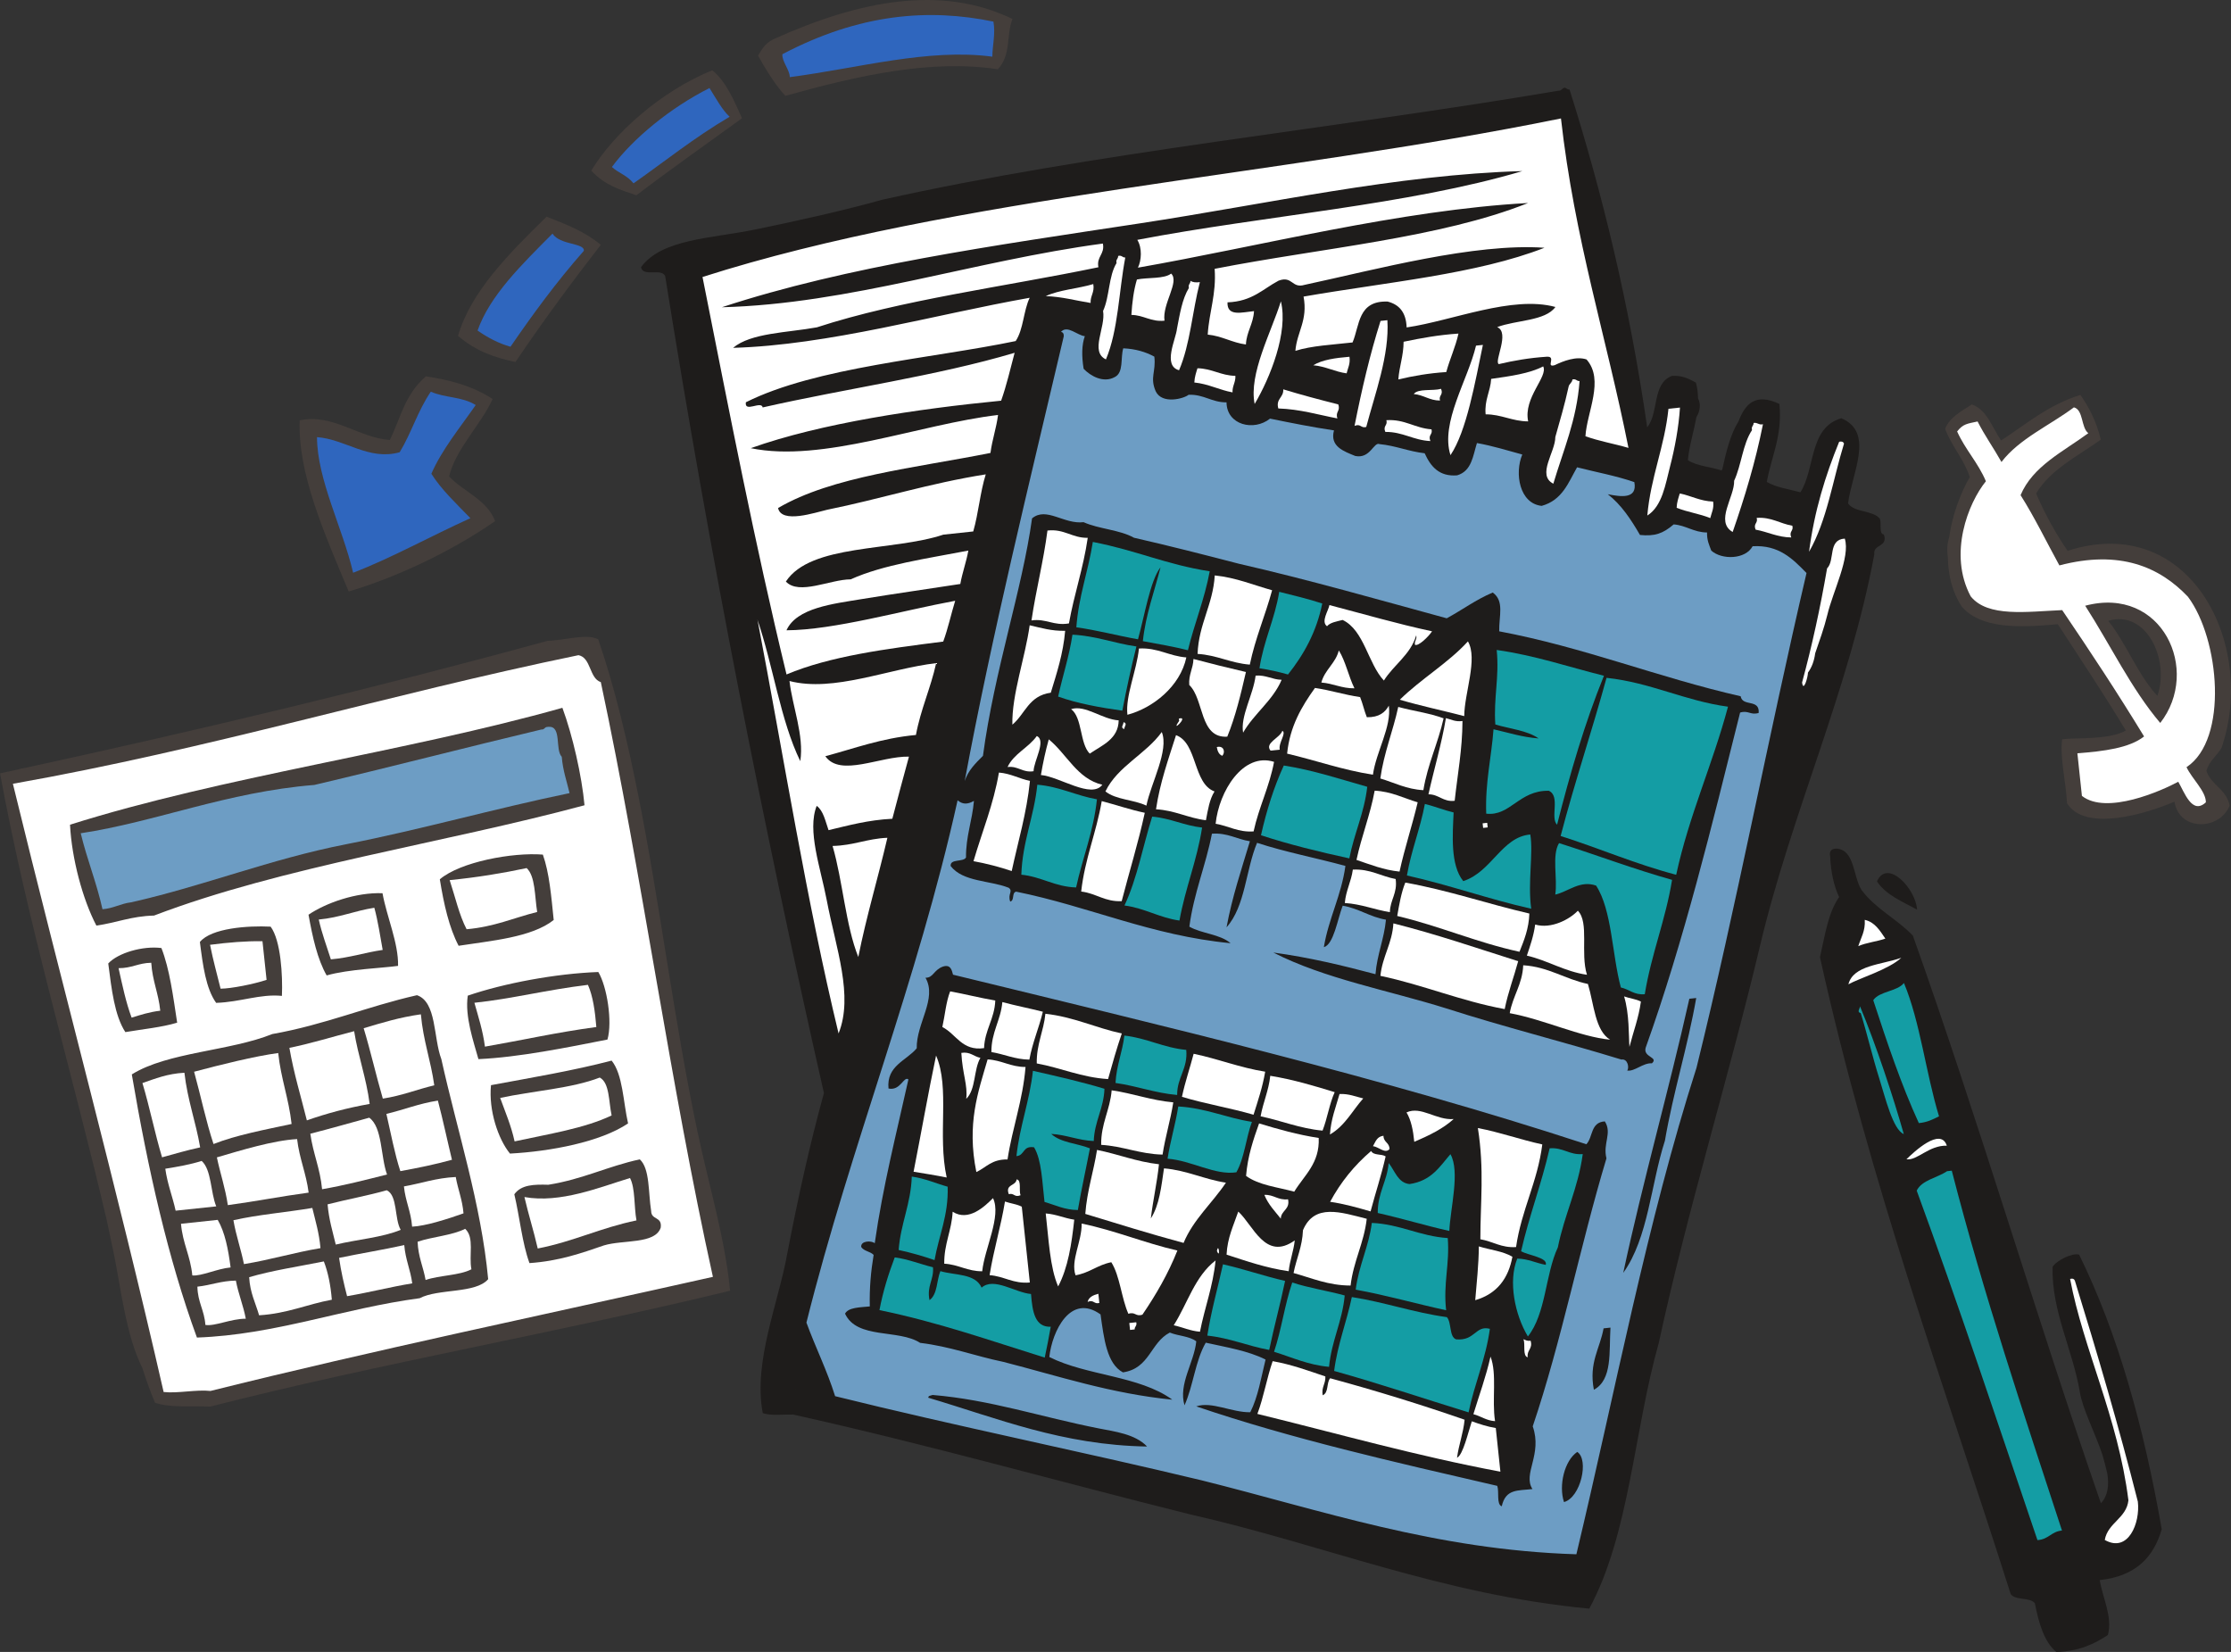 <?xml version="1.0" encoding="UTF-8"?><svg id="Capa_2" xmlns="http://www.w3.org/2000/svg" viewBox="0 0 483.06 357.64"><rect x="0" y="0" width="483.06" height="357.64" fill="#333333" stroke="none"/><defs><style>.cls-1{fill:#149da4;}.cls-1,.cls-2,.cls-3,.cls-4,.cls-5,.cls-6{fill-rule:evenodd;stroke-width:0px;}.cls-2{fill:#1e1c1b;}.cls-3{fill:#2f66be;}.cls-4{fill:#443e3b;}.cls-5{fill:#fff;}.cls-6{fill:#6d9dc4;}</style></defs><g id="Capa_1-2"><path class="cls-5" d="M450.22,343.04c-.11,2.96,2.03,5.48.85,7.96l-2.98.32c-.85-2.33-1.92-4.38-2.28-7.3,2.08.17,2.46-1.04,4.42-.97Z"/><path class="cls-2" d="M468.06,331.08c-3.91-22.35-9.56-42.55-17.88-59.44-1.36-.48-4.87,1.2-5.75,2.63-.25,9.55,4.32,17.85,5.89,27.03.54,3.63,3.27,8.8,4.89,13.63.39,1.37.77,2.76,1.07,4.1.4,2.54.14,4.8-1.39,6.42-14.03-40.39-26.43-82.79-40.71-122.88-3.44-3.62-8.06-5.78-11.11-9.88-1.88-2.91-1.43-8.73-5.47-8.97-1.1.02-1.54.57-1.34,1.65.17,3.54.83,6.48,1.95,8.84-2.44,3.48-3.08,8.43-4.15,13.02,10.95,49.44,26.93,92.67,41.3,137.9,1.11,1.44,4.07.59,5.23,1.96.85,4.38,2.02,8.37,4.65,10.57,5.03-.17,8.28-1.78,11.17-3.69,1.03-4.04-1.18-8.06-1.77-11.88,7.93-.86,11.69-5.09,13.41-10.98Z"/><path class="cls-2" d="M415.09,196.94c-3.13-1.75-6.62-3.06-8.69-6.11,2.22-5.03,8.42,1.56,8.69,6.11Z"/><path class="cls-5" d="M403.76,199.15c2.19.48,3.28,2.33,4.46,4.06-1.83.64-4.17.87-5.86,1.63.57-1.81,1.56-3.29,1.4-5.68Z"/><path class="cls-5" d="M411.67,207.36c-2.73,2.54-9.08,4.42-11.45,5.74,1.05-4.15,7.15-4.21,11.45-5.74Z"/><path class="cls-1" d="M412.25,212.83c3.51,8.4,4.76,19.6,7.59,28.85-1.28.64-2.51,1.3-4.37,1.47-3.79-8.25-6.86-17.39-9.87-26.61,1.33-1.96,5.19-1.87,6.65-3.72Z"/><path class="cls-1" d="M402.73,217.86c3.5,8.42,7.2,19.6,9.48,27.66-2.34-.93-3.99-7.84-5.3-12.01-1.47-4.66-2.72-10.01-4.02-14.16-.92-.27-.17-.89-.16-1.49Z"/><path class="cls-5" d="M421.53,248.04c-3.9-.11-6.42,3.29-8.74,2.94,1.55-1.52,7.39-7.06,8.74-2.94Z"/><path class="cls-1" d="M421.61,253.56l.99-.11c7,27.16,15.53,52.42,23.86,77.91-2.35.22-2.87,1.93-5.31,2.07-8.6-25.36-17.06-50.89-26.14-75.66,1.1-2.29,4.45-2.76,6.59-4.22Z"/><path class="cls-5" d="M448.22,276.88c.57-.14.89.02,1.04.4,4.81,15.61,9.47,31.4,13.63,47.82.54,4.65-2.09,11.18-7.16,8.3.64-3.73,4.7-4.68,5.12-8.58-2.27-18.02-9.73-32.58-12.63-47.93Z"/><path class="cls-2" d="M407.9,115.72c-1.14-.09-.46-2.42-.87-3.43-1.65-1.9-5.36-1.24-6.89-3.29.81-6.56,5.82-15.36-1.45-18.45-7.05,2.04-5.61,10.93-8.86,16.03-2.49-.67-5.22-1.04-7.28-2.24,1.01-5.55,3.4-9.98,2.73-16.88-5.2-2.49-7.43.03-8.84,3.74-1.79,2.87-2.71,6.71-3.52,10.39-.06.09-.12.19-.18.27-2.36-.83-5.31-.92-7.28-2.24.28-3.04,1.29-6.16,1.84-9.3.8-1.25,1.01-2.83.36-4.09-.03-1.13-.13-2.26-.46-3.39-1.47-.81-2.95-1.61-5.19-1.46-4.34,1.64-2.8,8.03-5.36,11.13-3.83-26.57-9.7-50.62-16.81-73.13-.5.06-.64-.34-1.05-.39-.63.09-.62.71-1.45.66-48.33,8.22-100.49,13.35-146.31,23.59-8.01,2.24-17.99,4.49-27.47,6.44-9.58,1.97-20.28,2.02-24.77,8.17.47,2.23,4.48.09,5.24,1.95,9.76,61.05,21.41,119.75,34.37,176.85-3.08,11.15-5.62,22.72-7.9,34.53-1.92,10.93-7.46,23.57-5.35,34.76,1.78.61,4.34.26,6.57.31,29.15,6.48,57.13,14.42,85.75,21.56,29.08,6.57,54.69,17.45,86.64,20.46,8.72-16.13,9.68-38.53,15.02-57.4,6.41-29.53,15.19-57.62,22-86.3,6.81-28.67,19.28-55.35,24.7-84.57-.32-2.23,3.02-1.5,2.07-4.25Z"/><path class="cls-5" d="M337.98,25.62c2.93,26.19,9.87,47.41,14.62,71.35-3.06-.9-6.4-1.46-9.32-2.53.32-5.24,4.15-12.17.24-16.62-2.22-.76-5.06.35-6.9,1.24-2.05.6.47-1.97-1.71-1.83-3.81.25-7.2.85-10.39,1.6-1.09-.55,2.49-6.85-.35-8.01,4.09-1.55,10.41-1.29,12.61-4.36-9.4-2.55-22.25,2.97-32.21,4.43-.13-3.4-1.72-4.98-4.11-5.6-6.47-.23-6.03,5.13-7.6,8.85-4.27.49-8.89.7-12.38,1.82.33-4.13,2.74-6.58,1.77-11.75,17.9-3.12,37.52-4.84,52.17-10.57-15.23-1.06-36.55,4.73-51.94,8.03-2.81.85-2.6-2.03-5.63-.91-3.41,1.79-5.69,4.5-11.07,4.7-.12,3.15,3.11,2.15,5.74,1.9-.14,2.77-1.62,4.45-1.75,7.22-3.01-.39-5.18-1.84-8.27-2.14.3-4.91,1.9-8.77,1.5-14.24,22.94-4.49,48.8-6.64,67.87-14.25-27.8,1.52-58.36,9.43-84.48,14,.76-1.56.96-4.25-.14-6.02,27.44-5.25,58.57-7.52,83.38-14.89-27.16.76-55.09,7.09-82.76,11.31-31.77,4.84-63.34,9.23-90.57,18.17,27.6-.7,54.61-10.06,82.5-13.79.46,2.34-1.42,2.79-.97,5.13-20.43,4.24-42.66,7.04-60.96,13.01-6.44,1.17-14.28,1.19-18.14,4.44,20.75-.6,43.53-7.18,64.22-10.84-1.36,2.84-1.33,6.81-3.03,9.37-18.13,3.78-43.19,5.63-58.42,13.25-.37,2.33,3.36-.4,3.64,1.12,18-4.09,37.7-6.81,54.55-11.83-.93,3.49-1.75,7.07-2.92,10.37-17.91,1.75-39,4.85-54.21,10.28,15.48,3.21,36.51-5.18,53.54-7.19-.37,2.89-1.27,5.34-1.64,8.22-16.23,3.25-34.26,5.04-45.99,11.93.74,3.46,8.03.97,10.6.38,11.69-2.37,22.13-5.74,34.37-7.67-1.22,3.86-1.57,8.42-2.71,12.36-2.16.23-4.31.46-6.46.69-11.02,3.66-28.73,1.93-34.11,10.16,2.87,3.03,9.59-.47,14.03-.48,7.1-3.2,16.55-4.5,25.48-6.23-.45,2.51-1.29,4.71-1.74,7.23-6.51,1.02-14.12,2.08-21.27,3.26-6.27,1.04-14.17,1.89-16.37,6.77,10.31-.06,25.03-4.27,36.53-6.39-.9,2.92-1.55,6.01-2.59,8.83-12.32,1.56-24.57,3.17-33.93,7.12-6.97-28.78-12.24-56.17-18.19-86.05,54.56-17.43,125.11-21.93,185.89-34.33Z"/><path class="cls-5" d="M242.11,55.41c.79-.22.91.38,1.54.34-1.4,7.35-1.52,15.74-4.19,22.06-3.54-1.67,0-6.92-.62-10.49,1.43-3.09,1.17-7.54,2.92-10.37-.22-.79.38-.9.34-1.54Z"/><path class="cls-5" d="M253.57,59.22c1.9,1.78-1.95,6.54-1.43,10.21-2.97.3-4.47-1.22-7.17-1.25.17-2.74.5-5.36,1.2-7.67,2.4-.48,5.88-.09,7.41-1.28Z"/><path class="cls-5" d="M236.72,61.51c.32,1.78-.66,2.5-.58,4.08-3.22-.51-6.18-1.36-9.71-1.48,2.84-1.35,7.01-1.62,10.29-2.61Z"/><path class="cls-5" d="M257.76,60.79c.48.34,1.18.41,2.04.29-1.63,6.26-2.09,13.46-4.51,19.08-3.62-1.01-.67-6.73-.45-9,.62-3.14,1.1-6.38,2.58-8.82-.22-.79.38-.91.34-1.54Z"/><path class="cls-5" d="M277.34,65.24c1.64,6.68-2.33,16.56-5.68,22.22-1.32-6.49,3.58-15.5,5.68-22.22Z"/><path class="cls-6" d="M229.77,71.81c1.37-1.48,3.54.84,5.12.97-.67,1.87-.71,4.27-.26,7.06,1.48,1.57,4.29,3.15,6.73,1.8,1.99-.97,1.22-4.17,1.85-6.23,2.64.12,4.84.77,6.73,1.8.39,3.31-1.02,4.48.3,7.51,1.38,2.88,6.13,1.58,7.11.75,3.31-.14,5.02,1.67,8.22,1.64.05,4.92,5.93,6.32,9.42,3.52,4.55.93,9.11,1.84,13.85,2.55-.97,3.53,2.22,4.55,4.61,5.54,3.27.66,3.98-3.12,5.26-2.57,3.51.34,6.29,1.59,9.76,1.98,1.31,2.89,3.16,5.1,7.04,4.78,3.16-.94,3.41-4.22,4.28-6.99,3.45.61,6.58,1.61,9.82,2.48-1.72,4.1-.6,10.63,4.2,11.12,4.47-1.24,5.77-5.03,7.66-8.35,4.14,1.06,8.51,1.85,12.4,3.21.72,3.8-3.08,3.14-5.75,2.62,2.89,2.24,5.01,5.42,6.97,8.82,3.21.31,4.96-.28,7.3-2.29,2.7.21,4.35,1.74,7.22,1.75-.04,1.73.49,2.76.92,3.93,2.29,2.04,7.4,1.93,8.95-.95,5.71-.33,8.68,2.74,11.67,5.8-8.29,35.43-15.15,72-23.82,107.11-10.73,33.44-17.57,70.03-26.01,105.33-30.58-.96-55.04-9.5-81.14-16.01-26.26-6.31-53.24-11.74-79.36-18.22-1.78-5.67-4.23-10.51-6.21-15.93,9.68-38.68,23.99-73.63,32.73-113.08,1.06.9,2.12.94,3.54.13-.36,4.25-1.76,7.67-1.72,12.25-.56,1.06-3.49.21-3.32,1.86,2.67,3.45,8.42,3.07,12.57,4.7,1.02.79-.28,1.31.32,2.99,1.01-.25.27-1.9,1.28-2.15,15.88,3.22,29.27,9.52,46.44,11.16-2.34-1.99-6.23-2.04-8.93-3.58.96-7.26,3.54-13.2,4.89-20.13,3.37-.23,5.39,1.2,8.22,1.64-1.83,6.1-3.84,12.05-5.06,18.63,4.09-4.57,4.14-12.41,6.61-18.29,6.11,2,12.8,3.27,19.13,5-.88,6.41-3.62,11.31-4.67,17.59,2.13-.56,2.97-6.09,4.08-8.98,3.48.58,5.89,2.45,9.37,3.03-.4,4.21-1.93,7.53-2.27,11.8-7.11-1.89-14.34-3.63-22.12-4.69,11.15,5.71,24.91,8.17,37.49,12.11,12.38,3.99,25.37,7.22,37.87,11.06,1.44-.23,1.73,1.86,1.26,2.38,1.6.27,3.38-1.68,5.36-1.57,1.51-1.36-1.96-1.27-1.36-3.37,8.25-23.02,14.28-47.85,20.45-72.56,1.81-.55,2.23.62,4.02.08.25-3.12-3.51-1.28-3.9-3.61-17.91-4.08-33.86-10.59-52.28-14.06-.07-3.35,1.17-6.53-1.4-8.4-3.69,1.56-6.59,3.76-9.96,5.58-14.91-4.06-29.66-8.3-45-11.81-7.51-1.95-15.04-3.88-22.72-5.63-3.13-1.75-7.59-1.87-10.92-3.37-4.23.52-8.06-3.42-11.15-.82-2.13,15.47-8.17,32.96-10.63,51.41-1.6,1.59-3.21,3.16-3.95,5.45,5.82-31.36,14.04-64.72,21.45-96.3.02-.59-.21-.87-.6-.94ZM206.36,211.05c-.3-1.14-.57-2.3-2.21-1.78-2.03.75-2.05,2.44-3.76,2.41,2.58,4.53-2,9.86-1.9,15.28-2.27,2.71-6.58,3.77-6.11,8.7,2.61.57,3.3-2.76,4.31-1.97-2.59,11.69-5.53,23.11-7.29,35.47-.72-.62-3.08-.55-2.93.81.6.94,1.97.94,2.69,1.72-.58,3.47-.93,7.13-.83,11.15-2.17.22-4.63.19-5.36,1.57,2.59,5.6,11.59,3.29,16.26,6.32,6.48.77,11.92,2.86,18.03,4.12,11.92,3.06,23.24,6.86,36.57,8.18-7.15-5.22-18.56-5.16-26.63-9.24.61-5.59,4.6-13.88,11.09-9.22.74,5.26,1.36,10.68,4.85,12.55,5.85-.88,5.9-6.43,10.15-8.62,1.81.75,4.24.75,5.73,1.9-.47,4.63-3.92,9.25-2.55,13.85,1.9-4.22,2.33-9.63,4.6-13.56,4.49,1,9.18,1.75,12.95,3.65-.96,3.91-1.62,8.08-3.31,11.41-4,.07-8.34-2.41-11.7-1.27,20.68,7.03,42.97,12.08,65.18,17.21.45,1.31-.22,4.01.97,4.42.86-3.82,3.47-3.35,6.65-3.73-2.16-3.3,2.2-7.44.06-13.58,6.28-18.56,10.23-39,15.96-58.01-.82-3.28,1.28-5.45-.35-8.01-3.14.19-2.53,3.41-4,4.95-43.96-14.4-90.68-25.39-137.13-36.71ZM351.47,275.57c5.43-7.59,5.96-19.12,9.02-28.61,1.83-10.65,4.92-20.26,6.78-30.89-.5.05-.99.11-1.49.16-4.48,20.02-10,39.19-14.31,59.34ZM351.08,276.62c.36.29-.23-.19,0,0h0ZM248.37,313.17c-2.59-2.72-7.06-3.24-10.47-3.92-12.48-2.46-23.43-6.19-35.96-7.24-.38.15-.98.12-.94.6,15.04,4.46,28.99,10.26,47.37,10.56ZM345.11,300.88c4.06-2.17,3.27-8.27,3.59-13.45-.5.05-1,.11-1.49.16-.78,4.37-3.23,7.39-2.1,13.3ZM338.64,325.2c3.63-1,5.46-9.19,2.87-10.86-2.79,1.9-4.06,7.26-2.87,10.86Z"/><path class="cls-5" d="M300.4,69.33c.47,7.56-2.7,15.95-4.58,23.11-1.18.33-1.17-.79-2.53-.24,1.55-7.83,3.33-15.48,5.63-22.72l1.49-.16Z"/><path class="cls-5" d="M315.79,72.22c-.65,2.96-1.87,5.46-2.64,8.33-3.81.25-7.2.84-10.38,1.6.21-2.86,1.13-5.13,1.14-8.16,3.73-.78,7.55-1.48,11.88-1.77Z"/><path class="cls-5" d="M259.27,79.73c3.15.05,5.08,1.59,8.22,1.64.07,1.42-.69,2.17-.62,3.58-2.91-.53-5.18-1.83-8.27-2.14.05-1.18.38-2.12.68-3.09Z"/><path class="cls-5" d="M292.19,77.24c.21,1.54-.35,2.44-.62,3.59-2.59-.35-4.54-1.52-7.22-1.75,1.91-1.18,4.79-1.59,7.84-1.84Z"/><path class="cls-5" d="M321.08,74.67c-1.71,8.16-3.52,18.67-7.02,23.87-2.24-7.05,3.78-16.29,5.53-23.71l1.49-.16Z"/><path class="cls-5" d="M277.85,84.29c3.89,1.19,7.88,2.25,11.91,3.26.53,1.48-.69,1.56-.18,3.04-4.2-.8-8.07-2-12.8-2.16-.58-2.13,1.2-2.36,1.07-4.13Z"/><path class="cls-5" d="M334.13,79.32c1.14,2.2-4.33,6.75-3.25,11.91-3.48-.02-5.74-1.52-9.21-1.53-.29-3.12,1.04-4.92,1.2-7.67,4.14-.59,8.32-1.16,11.27-2.71Z"/><path class="cls-5" d="M306.11,85.31c.9-1.25,4.12-.62,5.91-1.13.56,1.36-.56,1.36-.23,2.54-2.27,0-3.55-1.23-5.68-1.41Z"/><path class="cls-5" d="M340.47,82.16c.79-.22.9.39,1.54.34-.61,8.44-3.54,15.01-5.68,22.22-3.66-1.87.46-6.88.43-10.1,1.01-3.59,2.06-7.12,2.87-10.87.11-.67.79-.88.83-1.6Z"/><path class="cls-5" d="M300.18,90.97c4-.26,6.17,1.73,9.77,1.98.32,1.17-.8,1.17-.24,2.54-3.66-.16-5.95-2.02-9.76-1.98-.56-1.36.56-1.36.23-2.54Z"/><path class="cls-5" d="M363.75,88.24c-.27,4.25-1.12,8.81-2.16,12.8-.97,3.72-1.66,8.55-4.91,10.57.73-8.35,3.73-14.86,4.58-23.11l2.49-.26Z"/><path class="cls-5" d="M379.68,91.57c.88-.16,1.12.5,2.04.28-1.64,8.22-3.97,15.88-6.56,23.33-3.9-2.27.43-7.58.32-11.1,1.59-3.42,1.84-7.9,3.87-10.97-.23-.79.38-.91.34-1.55Z"/><path class="cls-5" d="M398.22,95.64c.57-.14.89.02,1.05.39-2.43,7.89-3.7,16.71-7.57,23.43,1.13-8.78,3.54-16.53,6.52-23.82Z"/><path class="cls-5" d="M226.8,114.86c3.67-.41,5.33,1.64,8.72,1.58-.94,6.52-2.94,12.17-4.07,18.53-3.34.57-4.87-1.1-8.11-.65.98-6.63,2.59-12.75,3.46-19.47Z"/><path class="cls-1" d="M251.28,122.81c-2.24,2.89-3.46,10.53-4.88,15.6-4.5-.8-8.72-1.95-13.35-2.6.49-6.73,2.59-12.16,3.57-18.48,9.63,1.88,15.82,4.88,25.31,6.36-1.12,6.06-3.31,11.26-4.72,17.09-3.14-.8-6.47-1.36-9.76-1.97.63-5.85,2.5-10.71,3.83-16Z"/><path class="cls-5" d="M363.71,106.84c2.49.49,4.41,1.66,7.22,1.75.22,1.54-.36,2.44-.62,3.58-2.27-.94-5.01-1.3-7.28-2.24.04-1.18.38-2.12.68-3.09Z"/><path class="cls-5" d="M163.98,134.1c3.4,9.87,5.01,21.92,9.3,30.69.85-5.57-1.7-11.78-2.34-17.35,9.58,2.49,21.44-2.67,31.76-3.87-1.18,5.4-3.36,10.01-4.38,15.55-7.56.71-13.26,2.91-19.62,4.6,3.24,4.61,11.93-.05,18.11.09-1.23,4.46-2.42,8.95-3.6,13.45-5.28.27-9.47,1.44-13.81,2.47-.69-1.95-1.12-4.23-2.57-5.26-2.11,5.36.83,13.38,2.17,20.38,2,10.5,5.85,20.71,2.57,28.89-6.91-28.58-11.83-59.62-17.57-89.64Z"/><path class="cls-5" d="M263.03,124.58c4.61.48,8.33,2.07,12.41,3.21-1.48,5.47-3.65,10.39-4.83,16.1-4.14-.32-7.11-2.07-11.31-2.32.24-6.47,3.34-10.64,3.72-16.99Z"/><path class="cls-5" d="M380.36,112.12c3.2-.21,5.05,1.25,7.72,1.7.33,1.17-.79,1.17-.23,2.54-3-.04-5.08-1.22-7.72-1.69-.56-1.36.57-1.37.23-2.54Z"/><path class="cls-1" d="M276.98,128.13c3.15.79,6.33,1.54,9.32,2.53-1.24,6.12-3.97,11.03-7.42,15.37-1.96-.56-4.01-1.03-6.18-1.35.9-5.94,3.32-10.65,4.28-16.54Z"/><path class="cls-5" d="M222.95,135.37c2.43.56,4.74,1.27,7.68,1.2-.43,4.96-1.81,9.14-3.11,13.4-4.81.66-5.54,4.61-8.32,6.92-.15-6.49,2.76-14.44,3.75-21.52Z"/><path class="cls-5" d="M306.64,137.55c-1.21,4.17-4.86,6.37-7,9.79-3.48-3.75-4.25-10.87-8.93-13.12-1.29.33-2.7.54-3.38,1.36-1.38-1,.31-3.36.52-4.58,7.38,1.93,14.61,4.04,22.22,5.68-.72,1.1-2.97,3.33-3.71,2.91-.15-.89.5-1.11.28-2.04Z"/><path class="cls-1" d="M232.21,137.41c5.1.25,9.09,1.88,13.85,2.55-1.14,4.54-2.15,9.17-3.05,13.9-4.9-.69-9.67-1.54-13.9-3.05.98-4.51,2.39-8.68,3.1-13.4Z"/><path class="cls-5" d="M246.61,140.4c4.11-.21,6.54,1.66,10.26,1.93-1.34,6.29-7.25,10.96-12.76,12.42-.47-4.07,2.01-9.55,2.5-14.35Z"/><path class="cls-5" d="M258.41,142.67c3.75.99,7.53,1.94,11.36,2.82-1.12,4.85-2.27,9.68-4.04,14-6.06.37-4.97-8.09-8.23-11.19-.17-2.26.85-3.55.91-5.63Z"/><path class="cls-5" d="M289.89,140.83c1.46,2.32,2.11,5.64,3.38,8.19-2.76.04-4.59-1.06-7.17-1.25.72-2.75,3.09-4.17,3.78-6.94Z"/><path class="cls-5" d="M317.04,155.04c-4.63-1.21-9.43-2.21-13.95-3.55,4.56-4.5,10.45-7.92,14.75-12.63,2.19,3.78-.77,11.16-.8,16.17Z"/><path class="cls-5" d="M271.87,146.27c2.26-.17,3.55.85,5.63.91-1.91,4.51-5.97,7.3-8.34,11.44-.63-3.55,2.21-8.21,2.71-12.36Z"/><path class="cls-1" d="M324.07,140.72c8.29,1.17,15.52,3.66,23.22,5.58-4.13,10.15-7.31,21.06-10.15,32.25-1.54-1.53.77-6.2-1.79-7.35-6.46-.12-8.32,5.56-13.55,4.96-.25-6.72,1.12-12.13,1.58-18.27,3.2.72,6.18,1.71,9.76,1.98-2.52-1.76-6.22-2.06-9.37-3.02-.4-5.78.89-10.19.3-16.12Z"/><path class="cls-5" d="M231.92,153.53c3.08-1,6.69,2.21,10.3,2.43-.07,4.03-3.51,5.34-6.27,7.2-2.18-2.18-1.57-7.8-4.03-9.63Z"/><path class="cls-5" d="M294.49,150.91c.56,1.36.9,3,1.46,4.37,2.68.04,3.95-1.05,4.76-2.51.63,4.59-2.73,9.91-3.44,14.95-6.6-1.02-12.35-3.1-18.58-4.56.59-5.89,3.14-10.19,6.03-14.22,3.39.49,6.37,1.49,9.77,1.98Z"/><path class="cls-5" d="M243.27,156.35c.92.27.17.89.16,1.49-.92-.27-.16-.9-.16-1.49Z"/><path class="cls-5" d="M255.32,156.07s-.09-.49-.05-.5c2.34-.67-2.03,3.45.05.5Z"/><path class="cls-5" d="M224.49,159.35c2.11.95-.66,5.41-.7,7.62-2.42.37-3.29-1.18-5.63-.91,1.32-2.87,4.55-4.19,6.32-6.7Z"/><path class="cls-1" d="M374.15,153c-3.32,12.47-8.43,23.49-11.22,36.39-8.75-2.29-16.58-5.72-25.02-8.4,3.04-11.63,6.78-22.71,9.94-34.24,9.62,1.03,16.89,4.97,26.31,6.25Z"/><path class="cls-5" d="M227.08,160.07c3.93,3.2,6.14,8.54,11.6,9.83-2.37,3.13-9.27-1.76-13.3-2.11.45-2.67,1.01-5.24,1.7-7.72Z"/><path class="cls-5" d="M251.55,158.48c1.62,3.99-2.35,11.05-3.33,15.94-2.73-1.32-6.58-1.24-8.87-3.08,2.63-5.45,8.76-8.07,12.2-12.86Z"/><path class="cls-5" d="M308.19,171.07c-3.64-.19-6.27-1.62-9.32-2.53.78-5.58,2.74-10.21,3.88-15.49,3.22.89,6.8,1.33,9.82,2.47-1.2,5.39-3.46,9.93-4.38,15.55Z"/><path class="cls-5" d="M254.63,159.16c4.68,1.71,3.65,10.48,8.34,12.19-1.09,1.7-1.43,3.99-1.86,6.23-3.86-.47-6.75-2.15-10.81-2.37.86-5.82,2.69-10.85,4.33-16.04Z"/><path class="cls-5" d="M316.66,156.09c-.03,6.2-1.07,11.57-1.69,17.28-2.52.3-3.41-1.42-5.68-1.4,1.22-5.53,2.82-10.76,3.78-16.49,1.14.27,2.04.84,3.59.62Z"/><path class="cls-5" d="M263.46,161.74c1.52-.39,1.91,1.07,1.2,1.89-.71-.25-1.04-.96-1.2-1.89Z"/><path class="cls-5" d="M216.28,167.26c2.57.2,4.38,1.33,6.73,1.8-.71,7-2.57,13.07-3.95,19.52-2.63-.88-5.37-1.61-8.28-2.13,1.86-6.38,4.33-12.26,5.51-19.19Z"/><path class="cls-5" d="M275.86,164.95c-1.01,5.4-3.28,9.77-4.43,15.05-3.37.23-5.39-1.2-8.22-1.65.71-7.01,5.92-15.54,12.65-13.41Z"/><path class="cls-1" d="M224.61,169.89c4.82.4,8.39,2.37,12.9,3.16-.73,6.98-3.11,12.64-4.51,19.08-4.59-.13-7.51-2.33-11.86-2.76.24-7.22,2.77-12.6,3.46-19.47Z"/><path class="cls-1" d="M277.96,165.73c6.45,1.02,12.17,2.94,18.08,4.61-.65,5.69-2.85,10.12-3.88,15.5-6.57-1.43-13.02-3-19.13-5.01,1.21-5.39,2.81-10.46,4.94-15.1Z"/><path class="cls-5" d="M238.55,173.44c3.13.81,6.08,1.85,9.32,2.53-1.43,6.57-3.35,12.74-5,19.13-3.64.18-5.58-1.72-8.77-2.08.79-7.09,3.29-12.79,4.45-19.58Z"/><path class="cls-5" d="M192.14,181.38c-2.02,8.67-4.53,16.94-6.3,25.81-2.76-6.9-3.36-16.47-5.57-24.04,4.56-.1,7.42-1.58,11.87-1.77Z"/><path class="cls-5" d="M297.64,171.18c3.64.18,6.27,1.62,9.32,2.52-1.2,5.09-2.81,9.85-3.93,15-3.5-.36-6.35-1.53-9.32-2.53,1.1-5.17,2.97-9.72,3.94-15Z"/><path class="cls-1" d="M249.47,176.8c3.97.34,6.92,1.94,10.81,2.37-1.1,7.14-3.65,13.11-4.9,20.13-4.35-.61-7.52-2.69-11.91-3.26,2.74-5.81,3.99-12.84,6-19.24Z"/><path class="cls-1" d="M308.51,174.05c2.14.53,4.08,1.33,6.23,1.85-.21,4.77-.75,11.37,2.09,14.86,6.19-2.02,8.32-9.56,14.51-10.09.69,4.09-.58,10.4.2,16.07-9.23-2.07-17.67-5.14-26.91-7.2.94-5.45,2.88-10.1,3.89-15.5Z"/><path class="cls-5" d="M321.02,178.25l.99-.11.11.99-.99.11-.11-.99Z"/><path class="cls-1" d="M337.56,182.53c8.21,2.6,16.08,5.6,24.48,7.96-1.41,8.71-4.5,16.06-5.91,24.76-2.29.21-3.37-1.07-5.18-1.46-1.93-7.17-1.91-16.76-5.36-22.06-3.48-1.22-5.96,1.28-8.84,1.95.53-3.51-.79-8.52.82-11.15Z"/><path class="cls-5" d="M302.19,190.31c.43,3.08-1.2,4.49-1.25,7.17-3.36-.53-6.15-1.75-9.76-1.98.23-2.69,1.39-4.63,1.74-7.23,3.78-.18,6.1,1.45,9.27,2.04Z"/><path class="cls-5" d="M331.14,197.79c-.11,3.25-1.13,5.75-2.14,8.27-9.28-2.01-17.31-5.59-26.47-7.75.44-2.53.87-5.06,1.75-7.23,9.4,1.68,17.79,4.61,26.85,6.7Z"/><path class="cls-5" d="M301.7,199.91c9.32,2.34,18.08,5.37,27.02,8.19-.94,3.48-2.19,6.72-2.92,10.37-9.49-1.75-17.59-5.23-26.91-7.2.42-4.2,2.56-7.02,2.81-11.36Z"/><path class="cls-5" d="M343.61,211.04c-4.88-.71-8.42-3.08-13.01-4.15.72-2.14,1.47-4.27,1.8-6.73,3.47,1.03,7.5-1.14,9.24-2.99,2.5,2.56.5,9.14,1.97,13.87Z"/><path class="cls-5" d="M205.73,214.63c3.3.6,6.44,1.42,9.77,1.98-.15,3.97-2.28,6.34-2.43,10.31-4.79.68-6.02-3.05-9.03-4.57.57-2.57.79-5.43,1.69-7.72Z"/><path class="cls-5" d="M217.04,216.95c2.86.78,5.88,1.35,8.76,2.09-.85,3.56-2.25,6.66-2.92,10.37-3.14-.05-5.41-1.18-8.22-1.64-.04-4.28,2.02-6.85,2.37-10.81Z"/><path class="cls-5" d="M226.35,219.48c6.12.67,10.87,3.05,16.54,4.27-1.09,3.21-2.04,6.53-2.97,9.87-5.77-.36-10.16-2.42-15.44-3.39-.08-4.15,1.5-6.97,1.87-10.75Z"/><path class="cls-5" d="M202.68,228.53c3.05,7.04.27,17.17,2.3,26.4-2.34-.47-4.76-.86-7.17-1.25,1.65-8.37,3.13-16.87,4.87-25.16Z"/><path class="cls-5" d="M208.15,227.95c1.92-.32,2.69.8,4.13,1.07-1.5,2.57-.94,6.81-3.07,8.88.35-3-.8-5.25-1.06-9.95Z"/><path class="cls-1" d="M243.44,224.2c4.87.54,8.48,2.64,13.41,3.1.38,4.09-2.01,5.95-1.97,9.76-4.81-.42-8.73-1.95-13.35-2.6.2-3.78,1.5-6.67,1.92-10.27Z"/><path class="cls-5" d="M213.83,229.36c3.05.16,5.02,1.65,8.22,1.64-.59,7.24-2.85,13.15-3.9,20.02-3.45-.06-4.61,1.74-6.75,2.73-2.11-10.49.37-17.28,2.44-24.39Z"/><path class="cls-5" d="M351.65,215.72c1.17.43,2.57.56,3.64,1.12-.48,3.55-1.65,6.55-2.48,9.81-.18-2.4,0-7.13-1.16-10.94Z"/><path class="cls-1" d="M223.65,231.83c5.25,1.19,10.49,2.38,15.49,3.89-.15,4.26-2.16,7.04-2.32,11.31-3.38-.13-5.87-1.35-9.21-1.54,2.07,1.93,5.63,2.02,8.38,3.13-.85,4.47-1.84,8.83-2.61,13.35-2.85-.02-4.89-1.08-7.22-1.75-.51-4.25-.59-9.02-2.26-11.83-2.55-.39-1.95,1.75-3.82,1.91.71-6.55,2.86-11.92,3.57-18.48Z"/><path class="cls-5" d="M258.44,228.14c5.32,1.1,10,3.01,15.5,3.88-.56,3.33-1.57,6.3-2.52,9.32-5.02-1.47-10.51-2.36-15.5-3.88.68-3.24,1.72-6.19,2.53-9.32Z"/><path class="cls-5" d="M240.69,236.05c4.62.66,8.54,2.18,13.35,2.61-.61,3.91-1.72,7.4-2.32,11.31-4.91-.11-8.52-1.82-13.29-2.11-.07-4.6,1.92-7.54,2.27-11.81Z"/><path class="cls-5" d="M275.04,232.91c4.95.81,9.46,2.16,13.95,3.54-1.15,2.55-1.59,5.69-2.63,8.33-4.94-.46-8.87-2.15-13.41-3.1.54-3.04,1.75-5.55,2.09-8.77Z"/><path class="cls-1" d="M271.07,242.88c-1.3,3.49-1.6,7.79-3.37,10.92-4.63.71-9.67-2.55-14.9-2.94.61-3.91,1.71-7.4,2.32-11.31,5.95.33,10.42,2.48,15.94,3.33Z"/><path class="cls-5" d="M290.04,236.85c2.04-.08,3.47.57,5.13.96-2.36,2.65-3.93,5.91-7.21,7.81.22-3.31,1.27-5.94,2.08-8.77Z"/><path class="cls-5" d="M272.62,243.22c4.14,1.26,8.33,2.44,12.91,3.15.24,5.5-3.14,8.07-5.3,11.63-3.6-.99-7.67-1.39-10.43-3.42.35-4.26,1.56-7.83,2.82-11.36Z"/><path class="cls-5" d="M304.54,240.84c3.16-1.46,6.46,1.75,10.21,1.43-2.29,2.09-5.33,3.57-8.53,4.93-.24-2.51-.7-4.75-1.68-6.36Z"/><path class="cls-5" d="M249.17,263.81c1.87-2.88,2.28-6.95,2.86-10.86,4.96.42,8.69,2.38,13.41,3.1-2.96,4.43-7.05,7.94-9.17,13.04-7.22-1.94-14.23-4.13-21.28-6.28.37-5,1.8-9.15,2.54-13.85,4.58.91,8.55,2.56,13.41,3.1-.42,4.06-1.29,7.74-1.76,11.75Z"/><path class="cls-1" d="M197.42,254.73c2.86.39,5.18,1.47,7.77,2.19.2,6.22-1.91,10.58-2.84,15.89-2.49-.86-5.07-1.6-7.77-2.19.42-5.72,2.65-9.99,2.84-15.89Z"/><path class="cls-5" d="M287.17,247.71c-.22-.19.36.29,0,0h0Z"/><path class="cls-5" d="M299.55,245.89c.02,1.47,1.29,1.41,1.31,2.88-.95,1.11-2.3-.47-3.58-.63.55-.92.81-2.07,2.27-2.25Z"/><path class="cls-5" d="M319.99,244.22c4.85.93,9.18,2.51,13.95,3.55-1.02,8.12-4.53,14.21-5.68,22.22-3.2.21-5.05-1.24-7.73-1.69-.01-7.9.89-15.04-.54-24.08Z"/><path class="cls-5" d="M220.11,255.34c1.13.1.46,2.43.86,3.43-1.36.56-1.36-.56-2.54-.23-.85-2.2,1.58-1.76,1.68-3.2Z"/><path class="cls-5" d="M296.88,249.19c.54,1.03,2.26.57,3.14,1.17-.92,4.1-2.21,7.92-3.26,11.91-2.82-.81-5.65-1.63-8.76-2.08,2.27-4.22,5.23-7.89,8.88-11Z"/><path class="cls-5" d="M215.01,259.4c1.86,3.88-1.82,10.87-2.34,15.83-3.19.02-5.17-1.48-8.22-1.64-.06-4.29,1.62-7.18,1.82-11.25,3.43,2.19,6.89-1.09,8.73-2.94Z"/><path class="cls-5" d="M217.6,260.13c1.17.42,2.58.56,3.64,1.12.58,5.47,1.16,10.94,1.74,16.41-3.59.32-5.56-1.36-8.71-1.59.88-5.5,2.43-10.45,3.33-15.94Z"/><path class="cls-1" d="M314.05,249.88c2.13,3.74-.03,11.75-.24,16.62-5.26-1.18-10.24-2.71-15.5-3.89-.04-4.28,2.02-6.85,2.37-10.81,1.36,1.69,1.99,4.29,4.51,4.55,4.77-.7,6.55-3.81,8.86-6.47Z"/><path class="cls-1" d="M335.53,248.61c2.92-.24,4.25,1.49,7.17,1.25-.99,7.38-3.98,13.15-5.39,20.19-2.76,5.95-2.54,14.31-6.49,19.29-2.83-4.73-4.29-11.92-2.3-16.85,2.39.04,4.06.97,6.17,1.35.51-1.58-3.79-2.05-5.34-2.95,1.75-7.68,4.43-14.61,6.18-22.28Z"/><path class="cls-5" d="M226.42,262.71c2.29.17,4.02,1.03,6.18,1.35-.57,5.29-1.35,10.42-3.49,14.45-1.8-4.15-2.04-10.23-2.69-15.8Z"/><path class="cls-5" d="M273.76,258.69c2.04-.1,2.95,1.21,5.13.96.48,2.21-1.52,2.4-1.57,4.19-1.27-1.61-2.7-3.03-3.56-5.15Z"/><path class="cls-5" d="M234.2,264.9c7.27,1.5,13.57,4.2,20.73,5.84-2,5.04-4.64,9.58-7.57,13.88-1.48.52-1.55-.71-3.04-.18-1.51-3.38-1.83-8.23-3.7-11.17-3.01.6-4.66,2.29-7.74,2.83-1.12-3.19,1.4-7.35,1.32-11.2Z"/><path class="cls-5" d="M268.11,262.31c3.23,2.89,5.84,10.79,12.23,6.24-.25,2.37-1.06,4.29-1.31,6.67-4.88-.7-9.14-2.19-13.45-3.59.17-3.65,1.52-6.35,2.53-9.32Z"/><path class="cls-5" d="M295.93,263.87c-.6,5.27-2.89,9.18-3.5,14.45-4.84-.01-8.38-1.62-12.35-2.71.62-3.14,1.91-5.73,2.04-9.27,2.47-5.87,8.2-3.89,13.82-2.47Z"/><path class="cls-1" d="M193.74,272.22c3.01.41,5.48,1.47,8.27,2.14.23,2.76-1.39,4.02-.75,7.12,1.77-1.3,1.51-4.23,2.35-6.28,3.18.95,7.52.45,8.93,3.57,2.67-2.34,7.26,1.09,10.7,1.38.29,3.77.82,7.23,4.27,7.09-.39,2.26-.84,4.48-1.3,6.68-11.74-3.66-23.18-7.7-35.79-10.28.77-4.08,1.95-7.82,3.31-11.41Z"/><path class="cls-1" d="M313.47,268.04c.45,5.67-1.01,9.79-.35,15.63-6.58-1.42-12.84-3.24-19.58-4.46.65-5.23,2.82-9.24,3.49-14.45,6.14.27,10.4,2.89,16.44,3.28Z"/><path class="cls-5" d="M263.49,270.84c.37-2.03.79,1.9,0,0h0Z"/><path class="cls-5" d="M263.2,272.88c-.55,5.61-2.36,10.2-3.38,15.44-2.13-.18-3.76-.97-5.68-1.4,2.99-4.71,4.55-10.56,9.06-14.04Z"/><path class="cls-1" d="M264.8,273.72c4.61,1.05,8.86,2.54,13.45,3.6-1.04,5.06-2.39,9.88-3.44,14.94-4.62-.84-8.51-2.59-13.4-3.1.84-5.39,2.26-10.29,3.39-15.44Z"/><path class="cls-5" d="M320.19,269.84c2.41.76,5.23,1.02,7.28,2.25-.86,4.61-3.24,7.99-8.05,9.4.31-3.84.75-7.57.78-11.65Z"/><path class="cls-5" d="M237.82,280.1l.21,1.99c-1.18.33-1.18-.8-2.54-.23.24-1.02,1.19-1.47,2.33-1.76Z"/><path class="cls-1" d="M279.8,277.66c3.58,1.19,7.64,1.78,11.36,2.81-.52,5.64-2.86,9.81-3.39,15.45-4.52-.4-8.03-2.06-11.91-3.26,1.6-4.76,2.31-10.26,3.94-15Z"/><path class="cls-1" d="M292.69,280.81c7.14,1.11,13.36,3.35,20.58,4.35,1.06,1.11.47,4.29,2.02,4.81,4.12.37,4.17-3.11,7.3-2.28-.89,6.55-3.33,11.85-4.61,18.09-9.71-2.99-19.22-6.21-29.11-8.97.74-5.77,2.69-10.55,3.83-15.99Z"/><path class="cls-5" d="M244.52,286.43l1.5-.16c.22.79-.38.91-.34,1.55l-1,.11-.16-1.5Z"/><path class="cls-2" d="M351.08,276.62c-.23-.19.36.29,0,0h0Z"/><path class="cls-5" d="M172.13,300.66c-.23-.19.36.29,0,0h0Z"/><path class="cls-5" d="M315.5,315.59c1.28-.64,2.35-5.36,3.18-7.88,1.64.59,3.31,1.15,5.19,1.46.34,3.16.67,6.3,1,9.45-18.17-3.4-35.16-8.24-52.62-12.51,1.36-3.6,2.04-7.74,3.31-11.42,4.11.73,7.72,2.07,11.41,3.31.09,1.59-.89,2.3-.58,4.08,1.35-.58.78-2.7,1.62-3.69,9.94,2.7,19.64,5.69,29.11,8.98-.29,2.95-1.25,5.35-1.64,8.22Z"/><path class="cls-5" d="M329.87,289.93c.42.22.86.43,1.54.34.52,1.78-.88,2.02-.62,3.58-1.16-.25-.49-2.77-.92-3.92Z"/><path class="cls-5" d="M322.73,293.71c1.45,3.76.26,9.3.98,13.97-1.88-.11-3.06-1.09-4.69-1.51,1.26-4.14,2.73-8.11,3.71-12.47Z"/><path class="cls-5" d="M399.44,116.62c1.24,4.01-2.59,11.45-3.78,16.49-.71,2.91-1.7,5.6-2.63,8.32-.22,1.65-.73,3.05-1.57,4.19.02.87-.97,4.41-1.27,2.14,2.15-7.96,3.95-16.19,5.41-24.7,1.76-1.76.14-6.25,3.84-6.45Z"/><path class="cls-5" d="M277.66,158.22c.94.5-.88,2.59-.57,4.08l-1.99.21c-1.36-1.66,2.03-2.72,2.56-4.29Z"/><path class="cls-5" d="M326.89,219.35c.65-3.71,2.75-6.26,2.92-10.37,5.49.34,9.07,3.02,14.01,4.05,1.32,4.37,1.54,10.09,4.8,12.06-6.48-.61-14.33-4.38-21.73-5.74Z"/><path class="cls-4" d="M151.02,245.02c-5.14-24.41-8.16-49.55-12.81-72.78-2.34-11.7-5.08-23.36-8.68-33.82-2.48-1.35-7.34.24-10.98.32-36.72,10.07-74.65,19.15-113.4,27.57-.39.04-.77.12-1.13.25-1.34.29-2.67.59-4.01.87,5.94,32.43,15.6,64.62,23.1,96.72.54,2.52,1.08,5.05,1.6,7.58,1.46,7.18,2.57,17.38,6.13,24.48.81,2.59,1.71,5.09,2.72,7.47,3.27,1.17,7.91.64,11.95.85,36.36-9.3,75.79-16.13,112.57-25.09-1.08-11.28-4.56-22.63-7.05-34.41Z"/><path class="cls-5" d="M125.23,141.84c2.78.51,2.33,5.02,4.86,5.84,8.93,41.88,15.07,87.22,24.27,128.76-36.35,8.16-73.29,15.85-108.79,24.7-3.05-.34-7.11.57-10.14.23-10.21-44.72-21.9-87.61-32.64-131.68,42.89-7.6,80.78-19.24,122.44-27.84ZM15.16,178.54c.37,7.33,2.73,16.17,5.71,21.85,4.31-.6,7.57-2.05,12.48-2.17,27.8-10.61,62.52-15.62,93.21-23.88-.59-6.41-2.58-15.12-4.79-21.1-34.09,9.61-73.56,14.87-106.62,25.31ZM95.23,190.36c.87,5.4,2.01,10.46,4.07,14.4,6.88-1.08,15.8-1.78,20.59-5.58-.52-5.05-.94-10.21-2.35-14.16-6.61-.52-17.87,1.58-22.3,5.34ZM66.8,198.04c.89,4.9,1.92,9.63,3.93,13.14,4.74-1.36,12.29-1.6,15.46-2.07.1-4.96-2.42-10.51-3.37-15.73-5.67-.22-12.24,2.09-16.03,4.66ZM43.28,203.93c.64,5.06,1.3,10.09,3.52,13.19,5.29-.17,9.53-1.98,14.24-1.51.19-4.39-.23-12-2.44-14.99-4.93-.25-12.85.31-15.32,3.32ZM23.44,208.59c.72,5.59,1.36,11.26,3.7,14.86,3.78-.64,7.88-1.03,11.22-2.04-.87-5.71-1.62-11.58-3.41-16.16-4.02-.52-9.4,1.05-11.51,3.34ZM101.28,215.56c-.65,4.5,1.22,9.83,2.31,13.74,8.73-.39,19.28-2.53,27.94-4.24,1.11-3.87-.1-11.48-1.98-14.62-9.23.34-20.38,2.42-28.27,5.12ZM58.96,223.87c-9.16,3.7-22.67,3.9-30.42,8.74,3.49,20.54,7.89,40.03,14.1,56.97,16.96-.6,31.68-6.32,48.24-8.52,4.01-2.12,12.11-.95,14.82-4.12-1.52-16.29-6.71-32.14-10.14-47.64-1.75-4.62-.98-12.38-5.28-13.84-10.86,2.46-19.91,6.39-31.31,8.41ZM106.31,234.94c-.54,5.44,1.54,11.65,4.11,14.81,8.78-.47,19.61-2.51,25.57-6.53-1.06-4.69-1.13-10.6-3.56-13.6-8.22,2.16-17.27,3.67-26.13,5.32ZM118.77,256.5c-3.22-.1-5.91-.01-7.41,2.06,1.16,4.89,1.69,10.54,3.28,14.9,6.41-.44,11.25-2.15,16.12-3.83,4.14-1.26,11.11-.22,12.3-3.85.34-2.48-2.05-1.57-2.07-3.6-.64-3.95-.25-9.17-2.46-11.18-6.97,1.51-12.36,4.31-19.75,5.49Z"/><path class="cls-6" d="M118.83,157.36c2.83-.18,1.33,4.98,2.8,6.48.25,3.02,1.09,5.3,1.69,7.87-16.28,3.36-32.3,7.93-48.39,11.07-16.39,3.2-30.89,9.06-46.54,12.57-2.32.29-3.76,1.3-6.2,1.5-1.29-5.83-3.34-10.72-4.71-16.45,16.25-2.45,31.61-8.93,50.58-10.46,16.53-3.88,32.66-8.08,49.14-12,.69.05.67-.47,1.21-.55l.42-.04Z"/><path class="cls-5" d="M114.03,187.94c1.9,1.75,1.73,6.09,2.28,9.5-5.07,1.27-9.28,3.22-15.28,3.74-1.61-3.07-2.48-7.05-3.67-10.63,5.9-.59,11.43-1.49,16.67-2.61Z"/><path class="cls-5" d="M81.05,196.53c.78,2.83,1.25,6.03,1.81,9.13-3.88.56-7.08,1.68-11.22,2.04-.9-2.85-1.93-5.52-2.62-8.62,4.54-.42,7.77-1.89,12.02-2.55Z"/><path class="cls-5" d="M45.47,204.55c3.99-.52,7.82-.83,11.36-.78.3,2.79.59,5.58.89,8.37-2.74.91-7.66,1.9-9.96,1.91-.77-3.15-1.63-6.2-2.28-9.5Z"/><path class="cls-5" d="M32.75,208.44c.25,3.95,1.57,6.58,1.95,10.38-2.35.27-4.26.9-6.2,1.5-1.22-3.23-2-7-2.83-10.71,2.86.02,4.28-1.13,7.08-1.17Z"/><path class="cls-5" d="M127.3,213.22c1.09,2.45,1.54,5.69,1.82,9.13-8.41,1.12-16.06,2.85-24.12,4.25-.46-3.53-1.43-6.45-2.28-9.5,8.08-.84,15.62-2.81,24.58-3.88Z"/><path class="cls-5" d="M91.13,219.61c.5,5.69,2.15,9.98,2.9,15.36-3.78.9-7.02,2.25-11.14,2.88-1.46-4.99-2.65-10.3-4.15-15.24,3.92-1.17,7.8-2.37,12.39-3.01Z"/><path class="cls-5" d="M76.68,223.26c.89,5.54,2.62,10.03,3.36,15.74-4.92.87-9.41,2.09-13.6,3.56-1.29-5.2-2.81-10.1-3.78-15.7,4.92-1.01,9.35-2.41,14.02-3.61Z"/><path class="cls-5" d="M63.14,243.34c-5.87,1.26-11.91,2.38-16.91,4.34-1.63-4.93-2.77-10.47-4.2-15.65,5.6-1.49,13.17-3.38,18.21-4.05.59,5.59,2.28,9.8,2.9,15.37Z"/><path class="cls-5" d="M39.93,232.25c.68,5.96,2.45,10.56,3.41,16.16-2.88.61-5.53,1.41-8.25,2.15-1.56-5.18-2.69-10.89-4.25-16.08,2.77-.95,5.38-2.03,9.08-2.23Z"/><path class="cls-5" d="M129.86,233.29c2.15,1.14,1.92,5.21,2.57,8.2-5.85,2.81-13.68,4.02-21.01,5.62-.76-3.48-2.02-6.35-3.12-9.41,7.11-1.53,15.48-2.05,21.56-4.41Z"/><path class="cls-5" d="M94.81,238.28c1.1,4.17,2.02,8.56,3.05,12.81-3.53.98-7.3,1.76-11.18,2.46-1.25-3.82-2.05-8.21-3.02-12.39,3.79-.9,7.02-2.24,11.14-2.88Z"/><path class="cls-5" d="M79.95,241.98c2.89,2.1,2.43,8.36,3.85,12.3-4.58,1.15-9.12,2.33-14.06,3.19-.43-4.53-1.95-7.7-2.55-12.02,4.32-1.1,8.52-2.31,12.77-3.47Z"/><path class="cls-5" d="M66.84,258.2c-5.96.8-11.54,1.91-17.51,2.71-.55-3.74-1.64-6.83-2.37-10.34,5.24-1.53,12.17-3.67,17.37-3.96.5,4.28,1.96,7.37,2.5,11.6Z"/><path class="cls-5" d="M43.66,251.34c2.16,1.91,1.91,6.81,3.16,9.84-2.93.31-5.86.62-8.79.93-.68-3.11-1.77-5.71-2.24-9.08,2.77-.44,5.49-.93,7.87-1.69Z"/><path class="cls-5" d="M98.68,254.82c.48,2.72,1.43,4.88,1.68,7.87-3.21,1.15-8.21,2.76-11.13,2.88-.25-3.32-1.45-5.48-1.77-8.71,3.77-.66,6.9-1.83,11.22-2.04Z"/><path class="cls-5" d="M83.73,257.68c2.4,1.14,1.64,6.18,3.03,8.58-3.95,1.65-9.42,2.08-14.06,3.19-.67-2.81-1.49-5.42-1.77-8.71,4.2-1.07,8.71-1.89,12.81-3.05Z"/><path class="cls-5" d="M67.62,261.51c.67,2.81,1.49,5.43,1.77,8.71-5.75.96-10.79,2.52-16.57,3.46-.66-3.29-1.7-6.11-2.28-9.5,5.29-1.21,11.46-1.71,17.09-2.66Z"/><path class="cls-5" d="M39.18,264.95c2.65-.28,5.31-.56,7.96-.85,1.56,2.66,2.28,6.35,2.79,10.3-2.92.27-6.34,1.93-8.29,1.73-.41-4.24-2.08-6.9-2.45-11.18Z"/><path class="cls-5" d="M136.41,255.04c1.16,2.2.85,6.22,1.4,9.18-7.69,1.57-13.61,4.57-21.38,6.08-.87-3.82-2-7.32-2.88-11.14,7.8,1.4,16.28-2.12,22.86-4.12Z"/><path class="cls-5" d="M100.72,266.04c2.06,1.9.76,5.72,1.35,8.76-2.58,1.36-6.94,1.28-9.92,2.32-.5-2.86-1.6-4.97-1.73-8.29,3.23-1.08,7.47-1.36,10.29-2.79Z"/><path class="cls-5" d="M87.53,269.56c.26,3.16,1.34,5.3,1.73,8.29-4.87.79-9.27,1.96-14.11,2.77-.68-2.63-1.31-5.34-1.73-8.29,4.64-.97,9.53-1.75,14.11-2.77Z"/><path class="cls-5" d="M70.12,273.1c.91,2.35,1.47,5.13,1.73,8.29-5.41.99-9.58,2.99-15.75,3.37-.77-2.68-1.96-4.84-2.15-8.25,4.99-1.46,10.72-2.32,16.16-3.41Z"/><path class="cls-5" d="M51.07,277.25c.56,2.95,1.59,5.3,2.15,8.25-3.25,0-6.65,1.67-8.75,1.35-.22-3.2-1.66-4.89-1.73-8.29,2.93-.31,5.08-1.26,8.33-1.31Z"/><path class="cls-4" d="M64.9,91c7.19-1.52,12.78,3.79,19.5,4.26,2.34-4.65,3.11-9.67,7.81-13.78,5.02.76,9.95,1.96,14.46,4.91-2.64,5.71-7.98,10.78-9.43,16.76,3.15,3.35,8.14,4.96,9.97,9.67-9.76,6.78-21.84,12.34-31.71,15.23-5.36-12.78-11.06-25.64-10.6-37.06Z"/><path class="cls-3" d="M68.64,94.64c.02,9.18,5.55,19.65,7.82,29.36,8.28-3.18,16.96-8.01,25.39-11.81-3.07-3.18-6.26-6.15-8.45-9.62,2.25-5.19,6.19-9.97,9.6-14.88-3.03-1.88-6.58-1.5-9.72-2.89-2.87,4.22-4.14,8.82-6.74,13.11-6.66,1.88-11.78-2.83-17.9-3.27Z"/><path class="cls-4" d="M118.35,46.91c4.01,1.61,8.06,3.05,11.73,6.1-6.5,8.38-12.71,16.82-18.47,25.36-4.38-.9-8.63-2.36-12.44-5.66,2.75-9.45,10.84-17.66,19.19-25.8Z"/><path class="cls-3" d="M103.4,71.56c2.28,1.6,4.65,2.81,7.13,3.51,4.83-7.03,9.92-14,15.88-20.76.24-1.75-5.18-1.2-6.78-3.73-6.66,6.7-13.54,13.36-16.23,20.99Z"/><path class="cls-4" d="M154.21,15.22c2.94,2.27,4.82,6.74,6.45,10.38-7.48,5.41-16.73,11.97-22.86,16.68-3.41-1.16-6.86-2.13-9.77-5.34,4.77-7.97,15.04-17.19,26.19-21.72Z"/><path class="cls-3" d="M132.49,36.15c1.51,1.38,3.26,1.77,4.68,3.54,6.89-4.82,13.01-9.81,20.81-14.41-1.59-1.45-2.95-3.97-4.36-6.22-8.5,4.29-16.55,10.91-21.13,17.09Z"/><path class="cls-4" d="M164.13,12.03c.82-1.23,1.36-2.54,3.28-3.51C186.34-.05,204.02-3.27,219.22,4.11c-1.39,3.55-.22,7.69-3.16,10.89-14.37-2.2-30.08,1.29-46.01,5.75-2.14-2.22-4.71-6.49-5.92-8.72Z"/><path class="cls-3" d="M169.41,11.74c-.17,1.49,1.62,3.44,1.59,4.96,14.72-1.91,30.02-6.29,43.86-4.43.03-2.54.71-4.93.24-7.59-14-2.9-28.96-1.75-45.7,7.06Z"/><path class="cls-4" d="M481.02,161.89c7.64-22.31-6.77-51.17-33.34-42.64-2.58-3.76-4.86-7.88-6.82-12.41,3.08-5.17,8.97-8.07,14.01-11.65-.93-3.9-2.53-6.98-4.42-9.7-7.04,2.23-11.74,6.34-17.17,9.87-1.95-2.8-3.04-6.66-6.33-7.8-2.28,1.48-4.79,2.76-5.79,5.27,1.45,3.9,4,6.43,5.35,10.45-1.92,3.29-3.78,8.06-4.48,13.09-.45,1.27-.5,2.81-.27,4.42.07,3.74.93,7.44,3.07,10.62,4.14,4.68,12.16,4.54,20.73,3.73,4.95,7.62,9.98,15.13,14.73,23.01-3.53,2.06-10.63,1.53-13.78,1.89-.55,3.9.83,9.35,1.05,13.87,3.88,6.28,17.09,2.3,23.26-.35,1.04,6.48,9.77,6.24,11.95.85-.76-3.65-3.92-4.31-5.03-7.51.54-2.11,2.28-3.27,3.28-5.01ZM467.12,150.66c-4.23-4.56-6.69-11.31-10.63-16.24,8.09-2.53,13.4,8.26,10.63,16.24Z"/><path class="cls-5" d="M452.17,93.78c-5.45,4.02-12.03,7.13-14.67,13.42,3.03,4.79,5.61,10.13,8.4,15.21,13.08-3.43,21.71.32,27.84,6.79,6.85,9.15,8.81,30.87-.31,36.89,1.17,2.51,4.21,5.21,4.19,7.61-3,2.8-4.66-2.23-5.98-4.45-3.56,1.93-15.53,7.26-20.86,3.06-.33-3.07-.65-6.14-.98-9.22,5.77-.45,11.24-1.13,14.44-3.65-5.71-9.37-11.67-18.42-17.73-27.35-7.68.33-16.11,1.61-19.81-2.98-4.92-9.21-.51-20.25,3.29-24.92-1.71-4.05-4.45-6.82-6.23-10.78,1.32-1.67,2.2-1.67,4.43-2.16,1.57,3.1,3.5,5.78,5.17,8.77,3.86-5.05,10.44-7.9,15.69-11.83,2.1.56,1.52,4.43,3.13,5.6ZM467.74,156.52c8.89-11.41.4-29.8-16.25-25.38,5.43,8.44,9.97,17.99,16.25,25.38Z"/></g></svg>
